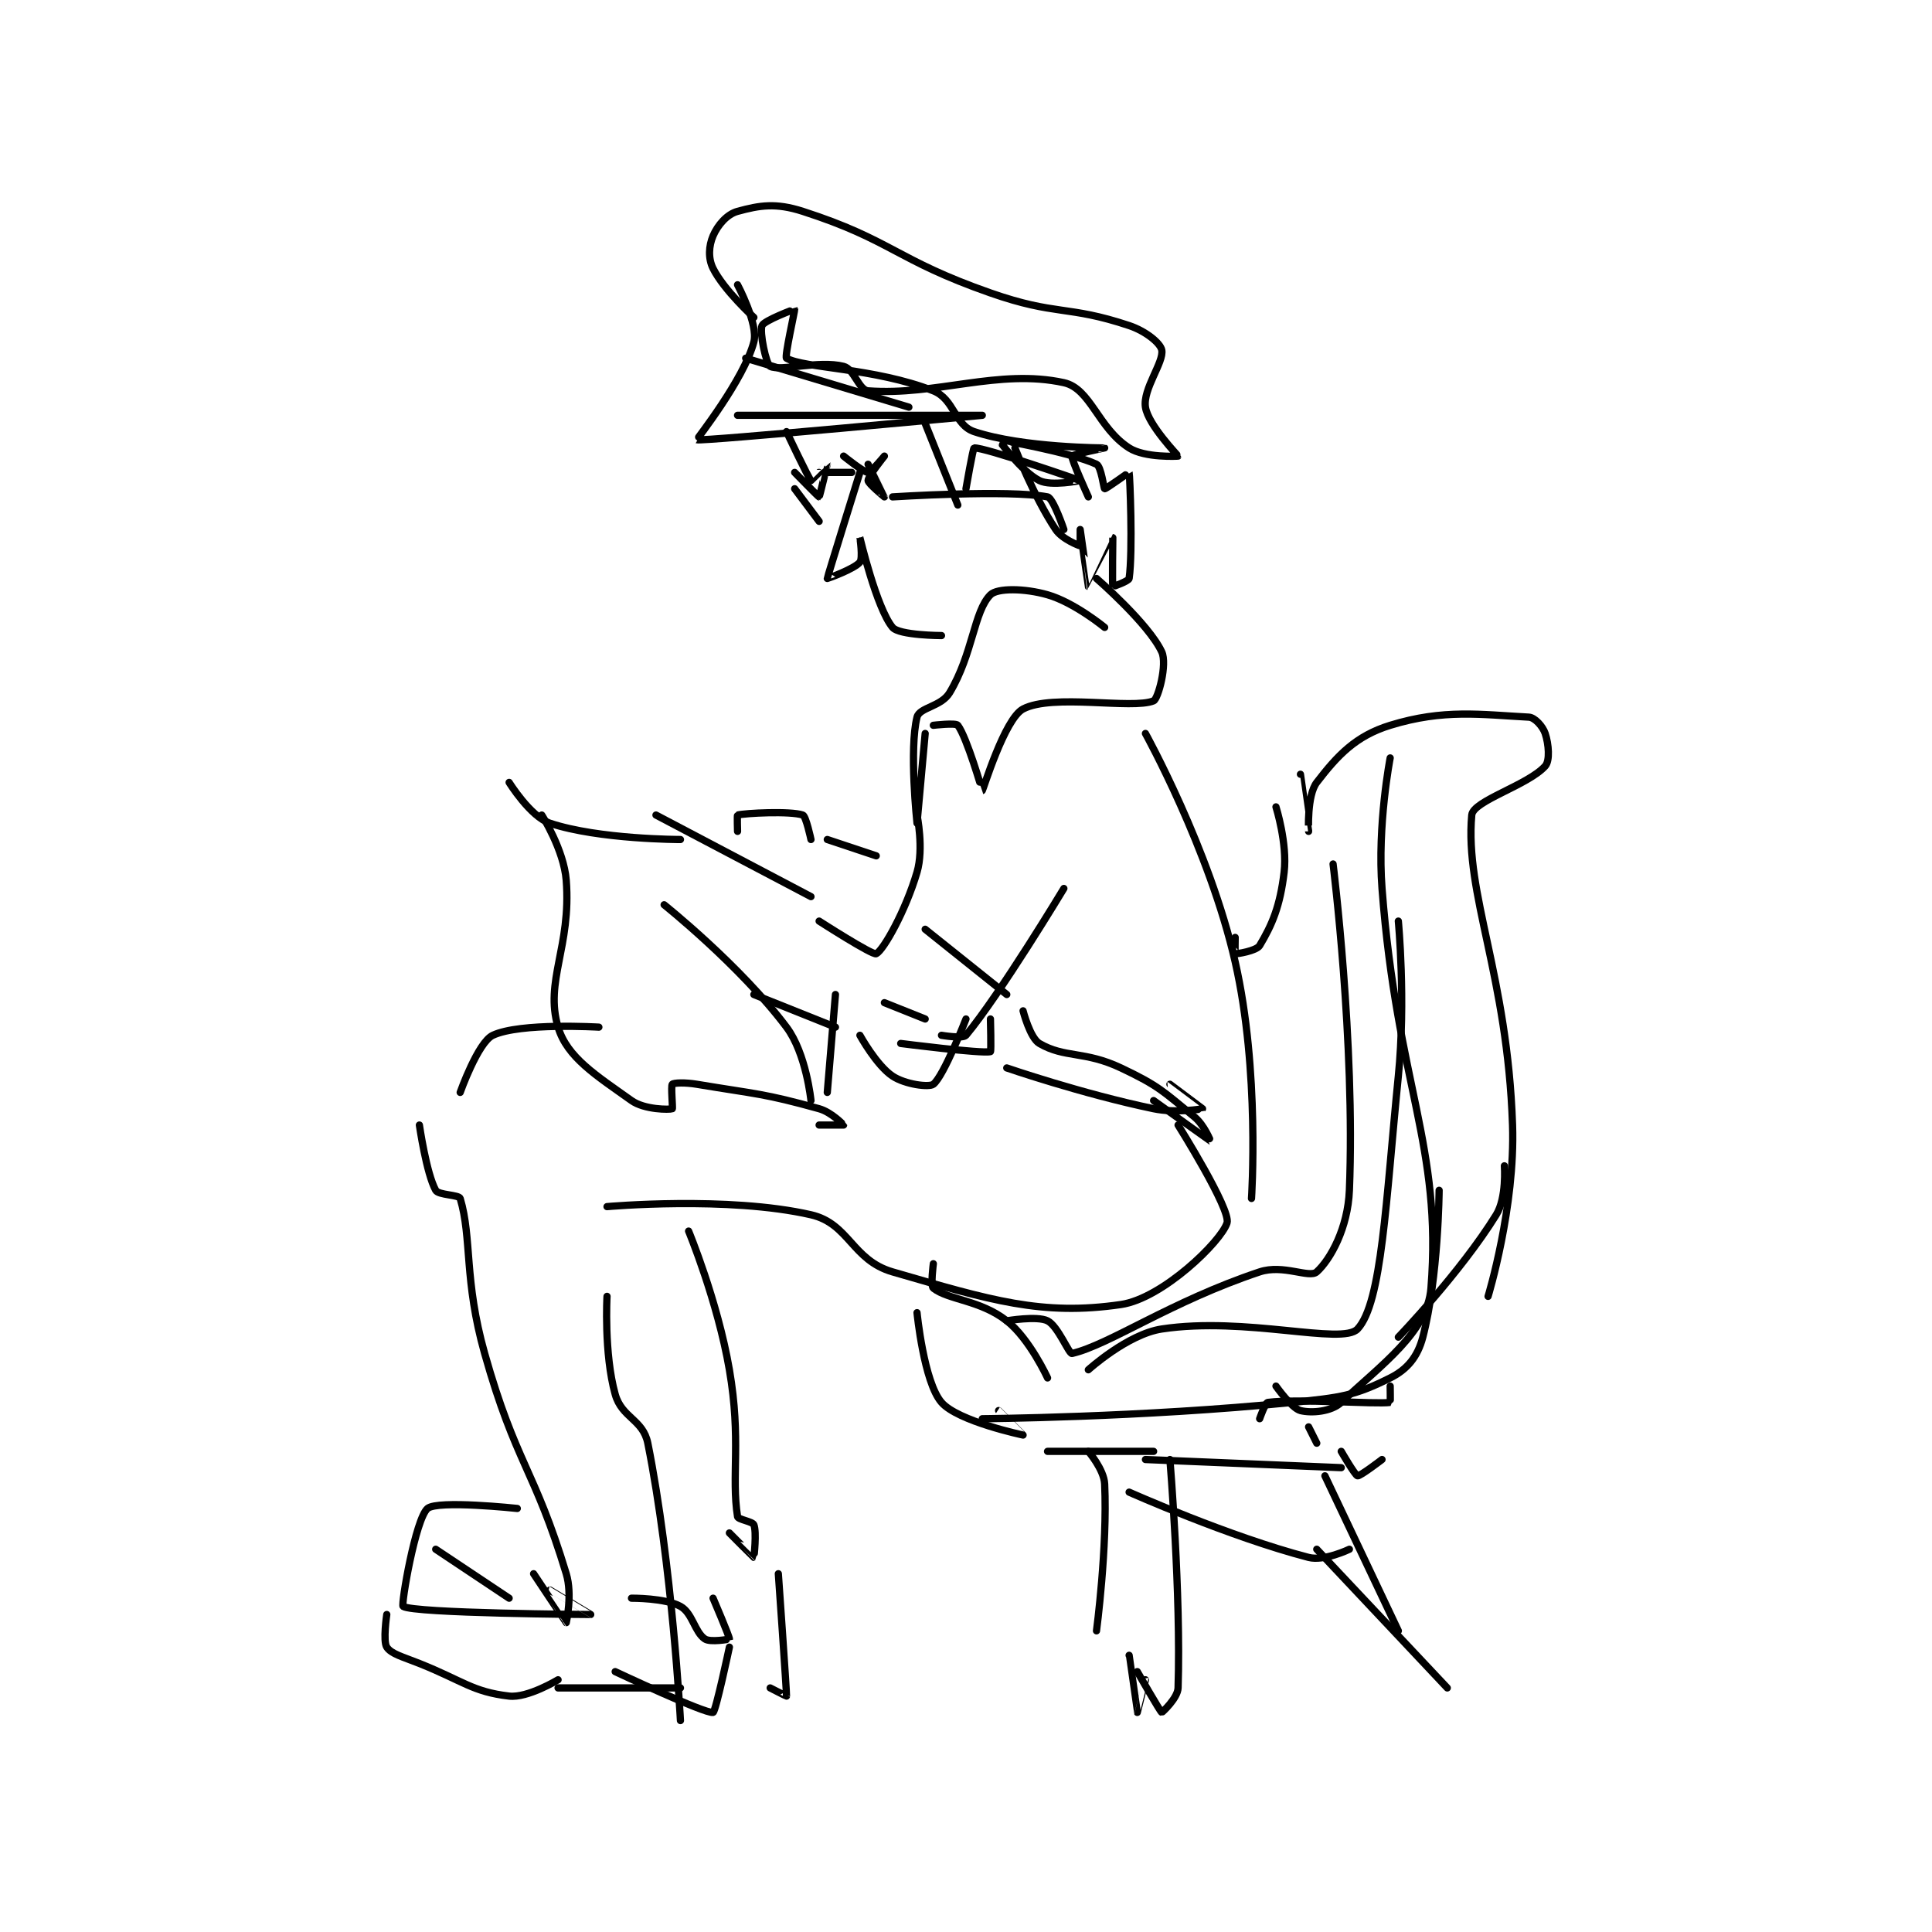 <?xml version="1.0" encoding="utf-8"?>
<!DOCTYPE svg PUBLIC "-//W3C//DTD SVG 1.1//EN" "http://www.w3.org/Graphics/SVG/1.1/DTD/svg11.dtd">
<svg viewBox="0 0 800 800" preserveAspectRatio="xMinYMin meet" xmlns="http://www.w3.org/2000/svg" version="1.1">
<g fill="none" stroke="black" stroke-linecap="round" stroke-linejoin="round" stroke-width="0.888">
<g transform="translate(160.15,87.52) scale(3.378) translate(-186,-129.133)">
<path id="0" d="M229 138.133 C229 138.133 231.57 142.966 231 145.133 C229.781 149.767 223.936 157.113 224 157.133 C224.694 157.356 259 154.133 259 154.133 C259 154.133 229 154.133 229 154.133 "/>
<path id="1" d="M230 147.133 L250 153.133 "/>
<path id="2" d="M231 142.133 C231 142.133 227.329 138.791 226 136.133 C225.375 134.883 225.472 133.364 226 132.133 C226.565 130.814 227.705 129.486 229 129.133 C231.713 128.394 233.671 128.06 237 129.133 C247.912 132.654 248.384 135.068 260 139.133 C268.065 141.956 269.427 140.609 277 143.133 C279.065 143.822 280.832 145.292 281 146.133 C281.292 147.594 278.659 150.915 279 153.133 C279.337 155.326 283.019 159.086 283 159.133 C282.994 159.148 278.933 159.376 277 158.133 C273.176 155.675 272.271 150.849 269 150.133 C261.021 148.388 253.366 151.753 245 151.133 C243.873 151.05 243.286 148.455 242 148.133 C238.914 147.362 234.288 148.777 233 148.133 C232.499 147.883 231.67 143.904 232 143.133 C232.268 142.507 235.99 141.12 236 141.133 C236.053 141.205 234.739 146.98 235 147.133 C237.098 148.367 245.791 148.312 253 151.133 C255.563 152.136 255.599 155.333 258 156.133 C264.003 158.134 273.991 158.131 274 158.133 C274.002 158.134 270.065 158.937 270 159.133 C269.878 159.498 272 164.133 272 164.133 "/>
<path id="3" d="M235 156.133 C235 156.133 237.722 161.911 238 162.133 C238.014 162.145 239.999 160.131 240 160.133 C240.004 160.14 239.055 164.119 239 164.133 C238.938 164.149 236 161.133 236 161.133 "/>
<path id="4" d="M240 161.133 L243 161.133 "/>
<path id="5" d="M245 160.133 C245 160.133 247 164.132 247 164.133 C247 164.134 245 162.491 245 162.133 C245 161.597 247 159.133 247 159.133 C247 159.133 245.358 161.133 245 161.133 C244.464 161.133 242 159.133 242 159.133 "/>
<path id="6" d="M248 164.133 C248 164.133 262.2 163.219 267 164.133 C267.698 164.266 269 168.133 269 168.133 "/>
<path id="7" d="M252 155.133 L256 165.133 "/>
<path id="8" d="M257 163.133 C257 163.133 257.864 158.143 258 158.133 C259.278 158.042 270.997 162.132 271 162.133 C271.001 162.134 267.457 162.862 266 162.133 C263.814 161.041 260.992 157.136 261 157.133 C261.026 157.126 269.742 158.63 273 160.133 C273.58 160.401 273.888 163.105 274 163.133 C274.16 163.173 276.993 161.106 277 161.133 C277.082 161.433 277.476 170.798 277 174.133 C276.953 174.463 275.003 175.14 275 175.133 C274.921 174.936 275 169.133 275 169.133 C274.996 169.133 272.006 175.135 272 175.133 C271.99 175.131 271 168.133 271 168.133 C271 168.133 271 170.133 271 170.133 C270.926 170.133 268.805 169.341 268 168.133 C265.315 164.106 263 158.133 263 158.133 "/>
<path id="9" d="M244 161.133 C244 161.133 240 173.978 240 174.133 C240 174.157 243.336 172.963 244 172.133 C244.383 171.654 244 169.132 244 169.133 C244.002 169.138 246.04 177.781 248 180.133 C248.821 181.118 254 181.133 254 181.133 "/>
<path id="10" d="M236 163.133 L239 167.133 "/>
<path id="11" d="M274 180.133 C274 180.133 270.284 177.072 267 176.133 C264.176 175.327 260.839 175.295 260 176.133 C257.963 178.17 257.866 183.356 255 188.133 C253.968 189.853 251.301 189.929 251 191.133 C250.021 195.049 251 204.133 251 204.133 C251 204.133 252 193.133 252 193.133 "/>
<path id="12" d="M253 192.133 C253 192.133 255.754 191.805 256 192.133 C257.123 193.63 258.988 200.136 259 200.133 C259.09 200.111 261.734 191.32 264 190.133 C267.657 188.218 277.365 190.218 280 189.133 C280.557 188.904 281.702 184.639 281 183.133 C279.383 179.669 273 174.133 273 174.133 "/>
<path id="13" d="M279 193.133 C279 193.133 286.844 207.297 290 221.133 C293.047 234.493 292 250.133 292 250.133 "/>
<path id="14" d="M213 251.133 C213 251.133 227.837 249.81 238 252.133 C242.673 253.201 243.034 257.696 248 259.133 C260.039 262.618 266.322 264.55 276 263.133 C281.106 262.386 288.276 255.409 289 253.133 C289.517 251.509 283 241.133 283 241.133 "/>
<path id="15" d="M262 234.133 C262 234.133 271.205 237.301 280 239.133 C282.771 239.711 285.991 239.147 286 239.133 C286.001 239.132 282 236.133 282 236.133 "/>
<path id="16" d="M264 227.133 C264 227.133 264.852 230.464 266 231.133 C269.113 232.949 271.537 232.019 276 234.133 C280.627 236.325 281.148 236.982 285 240.133 C286.233 241.143 287.002 243.134 287 243.133 C286.996 243.132 280 238.133 280 238.133 "/>
<path id="17" d="M251 203.133 C251 203.133 251.85 207.243 251 210.133 C249.607 214.869 246.892 219.687 246 220.133 C245.554 220.356 239 216.133 239 216.133 "/>
<path id="18" d="M219 203.133 L238 213.133 "/>
<path id="19" d="M190 241.133 C190 241.133 190.858 247.078 192 249.133 C192.334 249.735 194.861 249.669 195 250.133 C196.46 255 195.453 260.122 198 269.133 C201.827 282.675 204.088 283.224 208 296.133 C208.782 298.713 208 302.133 208 302.133 C207.986 302.133 204 296.133 204 296.133 "/>
<path id="20" d="M223 254.133 C223 254.133 226.552 262.688 228 271.133 C229.473 279.728 228.217 284.176 229 289.133 C229.057 289.493 230.838 289.727 231 290.133 C231.361 291.036 231.013 294.129 231 294.133 C230.981 294.14 228 291.133 228 291.133 "/>
<path id="21" d="M202 288.133 C202 288.133 192.224 287.084 191 288.133 C189.522 289.4 187.73 299.958 188 300.133 C189.329 300.998 210.959 301.138 211 301.133 C211.008 301.132 206 298.133 206 298.133 "/>
<path id="22" d="M186 301.133 C186 301.133 185.517 304.408 186 305.133 C186.564 305.979 187.945 306.311 190 307.133 C195.395 309.291 196.501 310.604 201 311.133 C203.261 311.399 207 309.133 207 309.133 "/>
<path id="23" d="M216 299.133 C216 299.133 220.14 299.1 222 300.133 C223.482 300.956 223.745 303.296 225 304.133 C225.665 304.576 227.994 304.162 228 304.133 C228.044 303.915 226 299.133 226 299.133 "/>
<path id="24" d="M234 296.133 C234 296.133 235.032 310.68 235 311.133 C234.998 311.159 233 310.133 233 310.133 "/>
<path id="25" d="M228 305.133 C228 305.133 226.321 313.065 226 313.133 C225.055 313.336 214 308.133 214 308.133 "/>
<path id="26" d="M207 310.133 L222 310.133 "/>
<path id="27" d="M195 237.133 C195 237.133 197.18 230.99 199 230.133 C202.36 228.552 212 229.133 212 229.133 "/>
<path id="28" d="M201 199.133 C201 199.133 203.599 203.333 206 204.133 C212.003 206.134 222 206.133 222 206.133 "/>
<path id="29" d="M205 203.133 C205 203.133 207.711 207.381 208 211.133 C208.629 219.304 205.325 223.482 207 229.133 C208.104 232.858 211.714 235.072 216 238.133 C217.588 239.267 220.68 239.262 221 239.133 C221.084 239.1 220.812 236.321 221 236.133 C221.188 235.946 222.569 235.895 224 236.133 C231.395 237.366 232.194 237.243 239 239.133 C240.529 239.558 242 241.126 242 241.133 C242 241.133 239 241.133 239 241.133 "/>
<path id="30" d="M220 214.133 C220 214.133 229.348 221.597 235 229.133 C237.423 232.363 238 238.133 238 238.133 "/>
<path id="31" d="M241 225.133 L240 237.133 "/>
<path id="32" d="M231 225.133 L241 229.133 "/>
<path id="33" d="M269 212.133 C269 212.133 261.161 225.141 257 230.133 C256.628 230.579 254 230.133 254 230.133 "/>
<path id="34" d="M252 217.133 L262 225.133 "/>
<path id="35" d="M249 231.133 C249 231.133 258.968 232.415 260 232.133 C260.105 232.105 260 228.133 260 228.133 "/>
<path id="36" d="M252 228.133 L247 226.133 "/>
<path id="37" d="M229 205.133 C229 205.133 228.941 203.148 229 203.133 C229.941 202.898 235.441 202.614 237 203.133 C237.39 203.263 238 206.133 238 206.133 "/>
<path id="38" d="M240 206.133 L246 208.133 "/>
<path id="39" d="M295 202.133 C295 202.133 296.414 206.617 296 210.133 C295.509 214.306 294.525 216.592 293 219.133 C292.605 219.792 290.14 220.18 290 220.133 C289.965 220.122 290 218.133 290 218.133 "/>
<path id="40" d="M298 198.133 C298 198.133 298.999 205.133 299 205.133 C299 205.134 298.769 200.734 300 199.133 C302.533 195.841 304.762 193.437 309 192.133 C315.576 190.11 320.148 190.825 326 191.133 C326.727 191.172 327.709 192.259 328 193.133 C328.437 194.445 328.601 196.466 328 197.133 C325.882 199.487 319.16 201.377 319 203.133 C318.121 212.804 323.377 222.768 324 241.133 C324.341 251.188 321 262.133 321 262.133 "/>
<path id="41" d="M259 277.133 C259 277.133 278.436 276.99 297 275.133 C302.977 274.536 304.648 274.309 309 272.133 C311.095 271.086 312.372 269.541 313 267.133 C314.925 259.754 315 249.133 315 249.133 "/>
<path id="42" d="M323 246.133 C323 246.133 323.299 250.035 322 252.133 C317.599 259.243 310 267.133 310 267.133 "/>
<path id="43" d="M253 258.133 C253 258.133 252.641 260.854 253 261.133 C254.865 262.584 258.748 262.578 262 265.133 C264.812 267.343 267 272.133 267 272.133 "/>
<path id="44" d="M251 264.133 C251 264.133 251.839 272.64 254 275.133 C256.013 277.456 263.991 279.132 264 279.133 C264.003 279.134 261 276.133 261 276.133 "/>
<path id="45" d="M272 281.133 C272 281.133 273.919 283.352 274 285.133 C274.355 292.951 273 303.133 273 303.133 "/>
<path id="46" d="M279 282.133 L303 283.133 "/>
<path id="47" d="M301 284.133 L310 303.133 "/>
<path id="48" d="M300 293.133 L316 310.133 "/>
<path id="49" d="M277 286.133 C277 286.133 289.302 291.619 299 294.133 C300.91 294.628 304 293.133 304 293.133 "/>
<path id="50" d="M282 282.133 C282 282.133 283.37 298.67 283 310.133 C282.959 311.389 281.028 313.145 281 313.133 C280.824 313.063 278 308.133 278 308.133 "/>
<path id="51" d="M277 306.133 C277 306.133 277.998 313.13 278 313.133 C278.001 313.135 279 309.133 279 309.133 "/>
<path id="52" d="M267 281.133 L280 281.133 "/>
<path id="53" d="M309 273.133 C309 273.133 309.033 275.129 309 275.133 C307.158 275.379 297.867 274.65 294 275.133 C293.678 275.174 293 277.133 293 277.133 "/>
<path id="54" d="M308 282.133 C308 282.133 305.312 284.196 305 284.133 C304.688 284.071 303 281.133 303 281.133 "/>
<path id="55" d="M300 280.133 L299 278.133 "/>
<path id="56" d="M309 196.133 C309 196.133 307.401 204.352 308 212.133 C309.859 236.304 315.391 243.603 314 261.133 C313.574 266.507 307.972 270.472 303 275.133 C301.776 276.281 299.351 276.471 298 276.133 C296.934 275.867 295 273.133 295 273.133 "/>
<path id="57" d="M272 271.133 C272 271.133 276.812 266.768 281 266.133 C291.301 264.573 303.118 268.145 305 266.133 C307.99 262.937 308.46 250.529 310 235.133 C310.929 225.847 310 216.133 310 216.133 "/>
<path id="58" d="M302 209.133 C302 209.133 304.726 230.982 304 249.133 C303.815 253.753 301.685 257.601 300 259.133 C299.099 259.952 295.894 258.169 293 259.133 C282.112 262.762 274.553 268.083 270 269.133 C269.626 269.22 268.28 265.773 267 265.133 C265.72 264.493 262 265.133 262 265.133 "/>
<path id="59" d="M213 262.133 C213 262.133 212.608 269.123 214 274.133 C214.806 277.035 217.415 277.21 218 280.133 C220.992 295.093 222 314.133 222 314.133 "/>
<path id="60" d="M192 293.133 L201 299.133 "/>
<path id="61" d="M244 230.133 C244 230.133 246.022 233.814 248 235.133 C249.529 236.153 252.475 236.541 253 236.133 C254.27 235.145 257 228.133 257 228.133 "/>
</g>
</g>
</svg>

